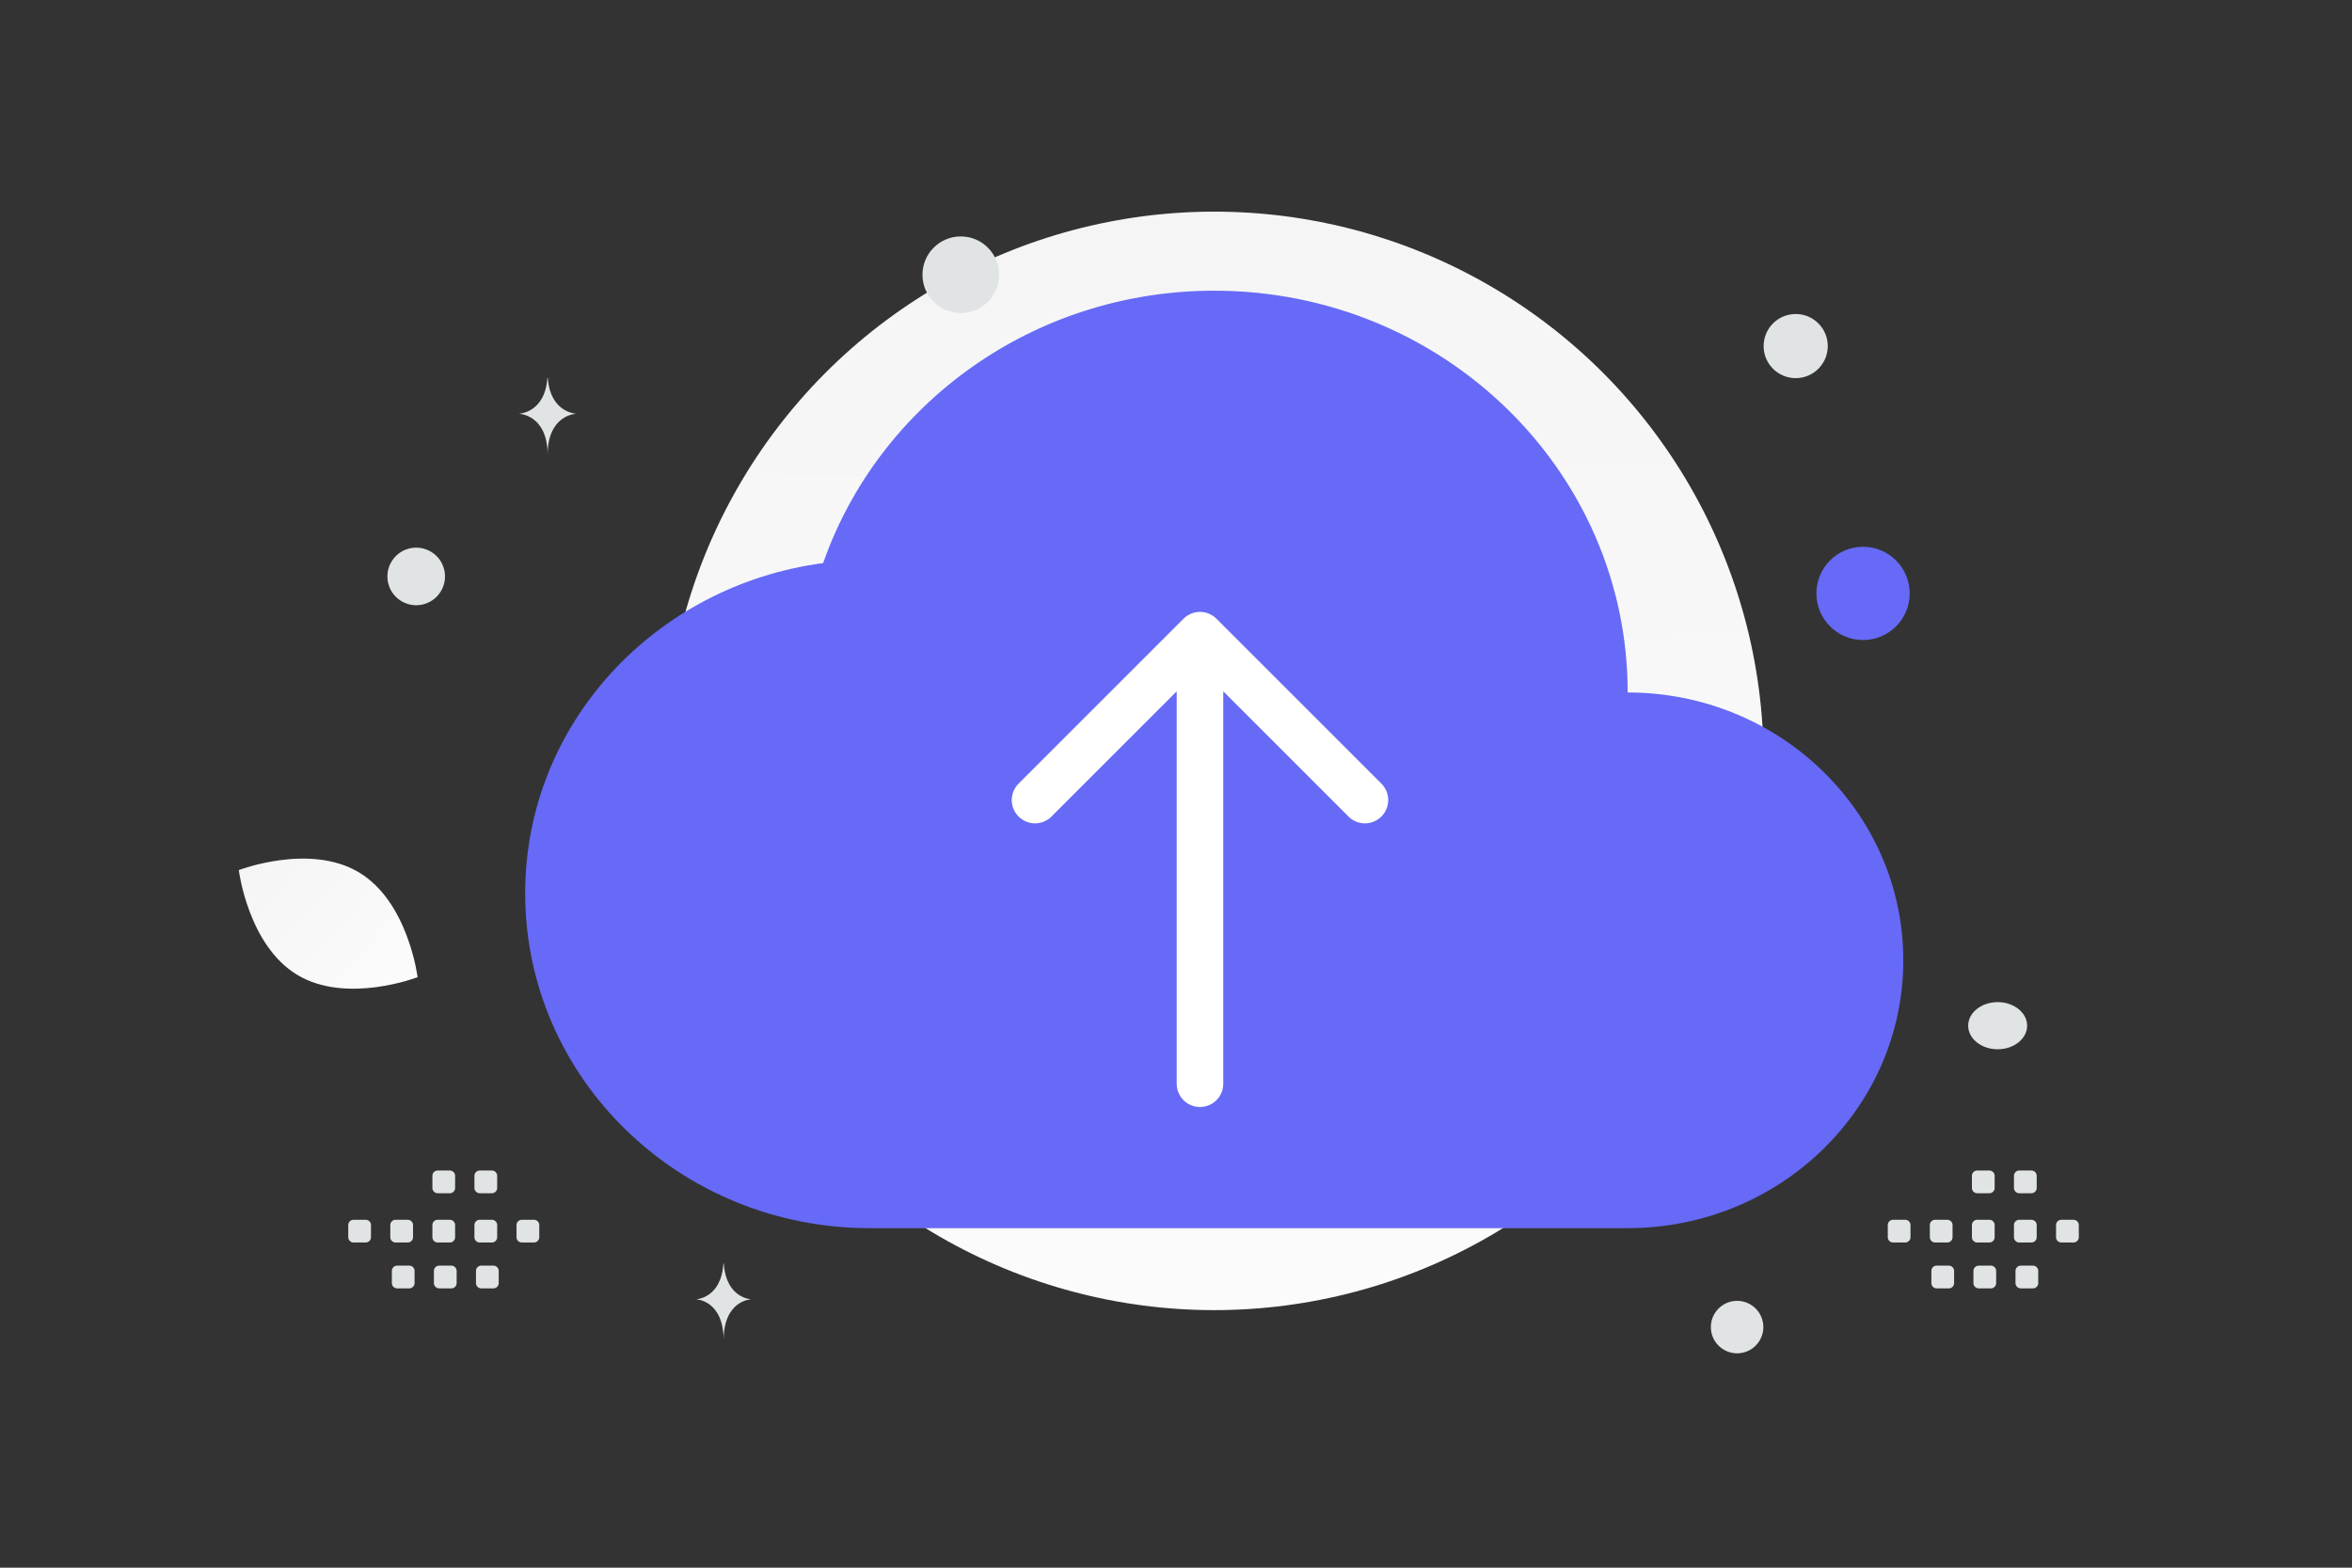 <svg width="900" height="600" viewBox="0 0 900 600" fill="none" xmlns="http://www.w3.org/2000/svg"><rect x="0" y="0" width="900" height="600" fill="#333333" stroke="none"/><path fill="transparent" d="M0 0h900v600H0z"/><circle cx="464.632" cy="291.213" r="210.213" fill="url(#a)"/><path d="M113.808 373.146c18.887 11.32 45.984.856 45.984.856s-3.543-28.813-22.442-40.12c-18.887-11.32-45.972-.869-45.972-.869s3.543 28.814 22.43 40.133z" fill="url(#b)"/><circle cx="712.899" cy="227.112" r="17.851" transform="rotate(180 712.899 227.112)" fill="#666AF6"/><circle cx="338.529" cy="227.213" r="14.695" transform="rotate(180 338.529 227.213)" fill="#666AF6"/><circle r="10.041" transform="matrix(-1 0 0 1 664.707 507.916)" fill="#E1E4E5"/><circle r="12.273" transform="matrix(-1 0 0 1 687.129 132.455)" fill="#E1E4E5"/><circle r="11.021" transform="scale(1 -1) rotate(-75 -64.128 -214.086)" fill="#E1E4E5"/><circle r="14.661" transform="matrix(-1 0 0 1 367.648 105.151)" fill="#E1E4E5"/><ellipse rx="11.278" ry="9.022" transform="matrix(-1 0 0 1 764.41 392.562)" fill="#E1E4E5"/><path d="M209.464 144.654h.161c.951 13.48 10.976 13.687 10.976 13.687s-11.055.216-11.055 15.791c0-15.575-11.054-15.791-11.054-15.791s10.021-.207 10.972-13.687zm67.354 338.969h.154c.913 13.439 10.538 13.646 10.538 13.646s-10.613.215-10.613 15.744c0-15.529-10.613-15.744-10.613-15.744s9.62-.207 10.534-13.646z" fill="#E1E4E5"/><path fill-rule="evenodd" clip-rule="evenodd" d="M314.971 215.515c-64.31 8.534-114.012 61.559-114.012 126.398 0 70.76 59.036 128.141 131.836 128.141h290.04c58.245 0 105.469-45.9 105.469-102.513 0-56.612-47.224-102.512-105.469-102.512 0-84.932-70.823-153.77-158.204-153.77-69.53 0-128.434 43.645-149.66 104.256z" fill="#666AF6"/><path d="m396.059 306.213 63.118-63.117 63.117 63.117m-63.117 108.562v-166.63" stroke="#fff" stroke-width="17.816" stroke-linecap="round" stroke-linejoin="round"/><path fill-rule="evenodd" clip-rule="evenodd" d="M135.286 466.845h4.642c1.122 0 2.026.913 2.026 2.026v4.643a2.028 2.028 0 0 1-2.026 2.026h-4.642a2.034 2.034 0 0 1-2.026-2.026v-4.643a2.02 2.02 0 0 1 2.026-2.026zm16.093 0h4.642c1.113 0 2.027.913 2.027 2.026v4.643a2.029 2.029 0 0 1-2.027 2.026h-4.642a2.034 2.034 0 0 1-2.026-2.026v-4.643c0-1.113.913-2.026 2.026-2.026zm16.106 0h4.642c1.113 0 2.026.913 2.026 2.026v4.643a2.028 2.028 0 0 1-2.026 2.026h-4.642a2.034 2.034 0 0 1-2.026-2.026v-4.643a2.02 2.02 0 0 1 2.026-2.026zm16.094 0h4.642c1.113 0 2.026.913 2.026 2.026v4.643a2.028 2.028 0 0 1-2.026 2.026h-4.642a2.037 2.037 0 0 1-2.036-2.026v-4.643a2.049 2.049 0 0 1 2.036-2.026zm16.096 0h4.642c1.123 0 2.036.913 2.036 2.026v4.643a2.03 2.03 0 0 1-2.036 2.026h-4.642a2.034 2.034 0 0 1-2.026-2.026v-4.643c0-1.113.913-2.026 2.026-2.026zm-47.705 17.551h4.642c1.113 0 2.026.913 2.026 2.026v4.652a2.034 2.034 0 0 1-2.026 2.026h-4.642a2.028 2.028 0 0 1-2.026-2.026v-4.643a2.023 2.023 0 0 1 2.026-2.035zm16.095 0h4.642c1.113 0 2.026.913 2.026 2.026v4.652a2.034 2.034 0 0 1-2.026 2.026h-4.642a2.035 2.035 0 0 1-2.027-2.026v-4.643a2.024 2.024 0 0 1 2.027-2.035zm16.095 0h4.642c1.123 0 2.036.913 2.036 2.026v4.652a2.036 2.036 0 0 1-2.036 2.026h-4.642a2.034 2.034 0 0 1-2.026-2.026v-4.643c0-1.122.913-2.035 2.026-2.035zm-16.675-36.405h4.642c1.113 0 2.026.913 2.026 2.026v4.642a2.028 2.028 0 0 1-2.026 2.027h-4.642a2.034 2.034 0 0 1-2.026-2.027v-4.642a2.02 2.02 0 0 1 2.026-2.026zm16.094 0h4.642c1.113 0 2.026.913 2.026 2.026v4.642a2.028 2.028 0 0 1-2.026 2.027h-4.642a2.037 2.037 0 0 1-2.036-2.027v-4.642a2.049 2.049 0 0 1 2.036-2.026zm540.813 18.854h4.642c1.122 0 2.026.913 2.026 2.026v4.643a2.028 2.028 0 0 1-2.026 2.026h-4.642a2.034 2.034 0 0 1-2.026-2.026v-4.643a2.02 2.02 0 0 1 2.026-2.026zm16.093 0h4.642c1.113 0 2.027.913 2.027 2.026v4.643a2.029 2.029 0 0 1-2.027 2.026h-4.642a2.034 2.034 0 0 1-2.026-2.026v-4.643c0-1.113.913-2.026 2.026-2.026zm16.106 0h4.642c1.113 0 2.026.913 2.026 2.026v4.643a2.028 2.028 0 0 1-2.026 2.026h-4.642a2.034 2.034 0 0 1-2.026-2.026v-4.643a2.02 2.02 0 0 1 2.026-2.026zm16.094 0h4.642c1.113 0 2.026.913 2.026 2.026v4.643a2.028 2.028 0 0 1-2.026 2.026h-4.642a2.037 2.037 0 0 1-2.036-2.026v-4.643a2.049 2.049 0 0 1 2.036-2.026zm16.096 0h4.642c1.123 0 2.036.913 2.036 2.026v4.643a2.03 2.03 0 0 1-2.036 2.026h-4.642a2.034 2.034 0 0 1-2.026-2.026v-4.643c0-1.113.913-2.026 2.026-2.026zm-47.705 17.551h4.642c1.113 0 2.026.913 2.026 2.026v4.652a2.034 2.034 0 0 1-2.026 2.026h-4.642a2.028 2.028 0 0 1-2.026-2.026v-4.643a2.023 2.023 0 0 1 2.026-2.035zm16.095 0h4.642c1.113 0 2.026.913 2.026 2.026v4.652a2.034 2.034 0 0 1-2.026 2.026h-4.642a2.035 2.035 0 0 1-2.027-2.026v-4.643a2.024 2.024 0 0 1 2.027-2.035zm16.095 0h4.642c1.123 0 2.036.913 2.036 2.026v4.652a2.036 2.036 0 0 1-2.036 2.026h-4.642a2.034 2.034 0 0 1-2.026-2.026v-4.643c0-1.122.913-2.035 2.026-2.035zm-16.675-36.405h4.642c1.113 0 2.026.913 2.026 2.026v4.642a2.028 2.028 0 0 1-2.026 2.027h-4.642a2.034 2.034 0 0 1-2.026-2.027v-4.642a2.02 2.02 0 0 1 2.026-2.026zm16.094 0h4.642c1.113 0 2.026.913 2.026 2.026v4.642a2.028 2.028 0 0 1-2.026 2.027h-4.642a2.037 2.037 0 0 1-2.036-2.027v-4.642a2.049 2.049 0 0 1 2.036-2.026z" fill="#E1E4E5"/><defs><linearGradient id="a" x1="473.596" y1="737.141" x2="460.632" y2="-376.352" gradientUnits="userSpaceOnUse"><stop stop-color="#fff"/><stop offset="1" stop-color="#EEE"/></linearGradient><linearGradient id="b" x1="186.896" y1="409.584" x2="34.923" y2="268.382" gradientUnits="userSpaceOnUse"><stop stop-color="#fff"/><stop offset="1" stop-color="#EEE"/></linearGradient></defs></svg>
